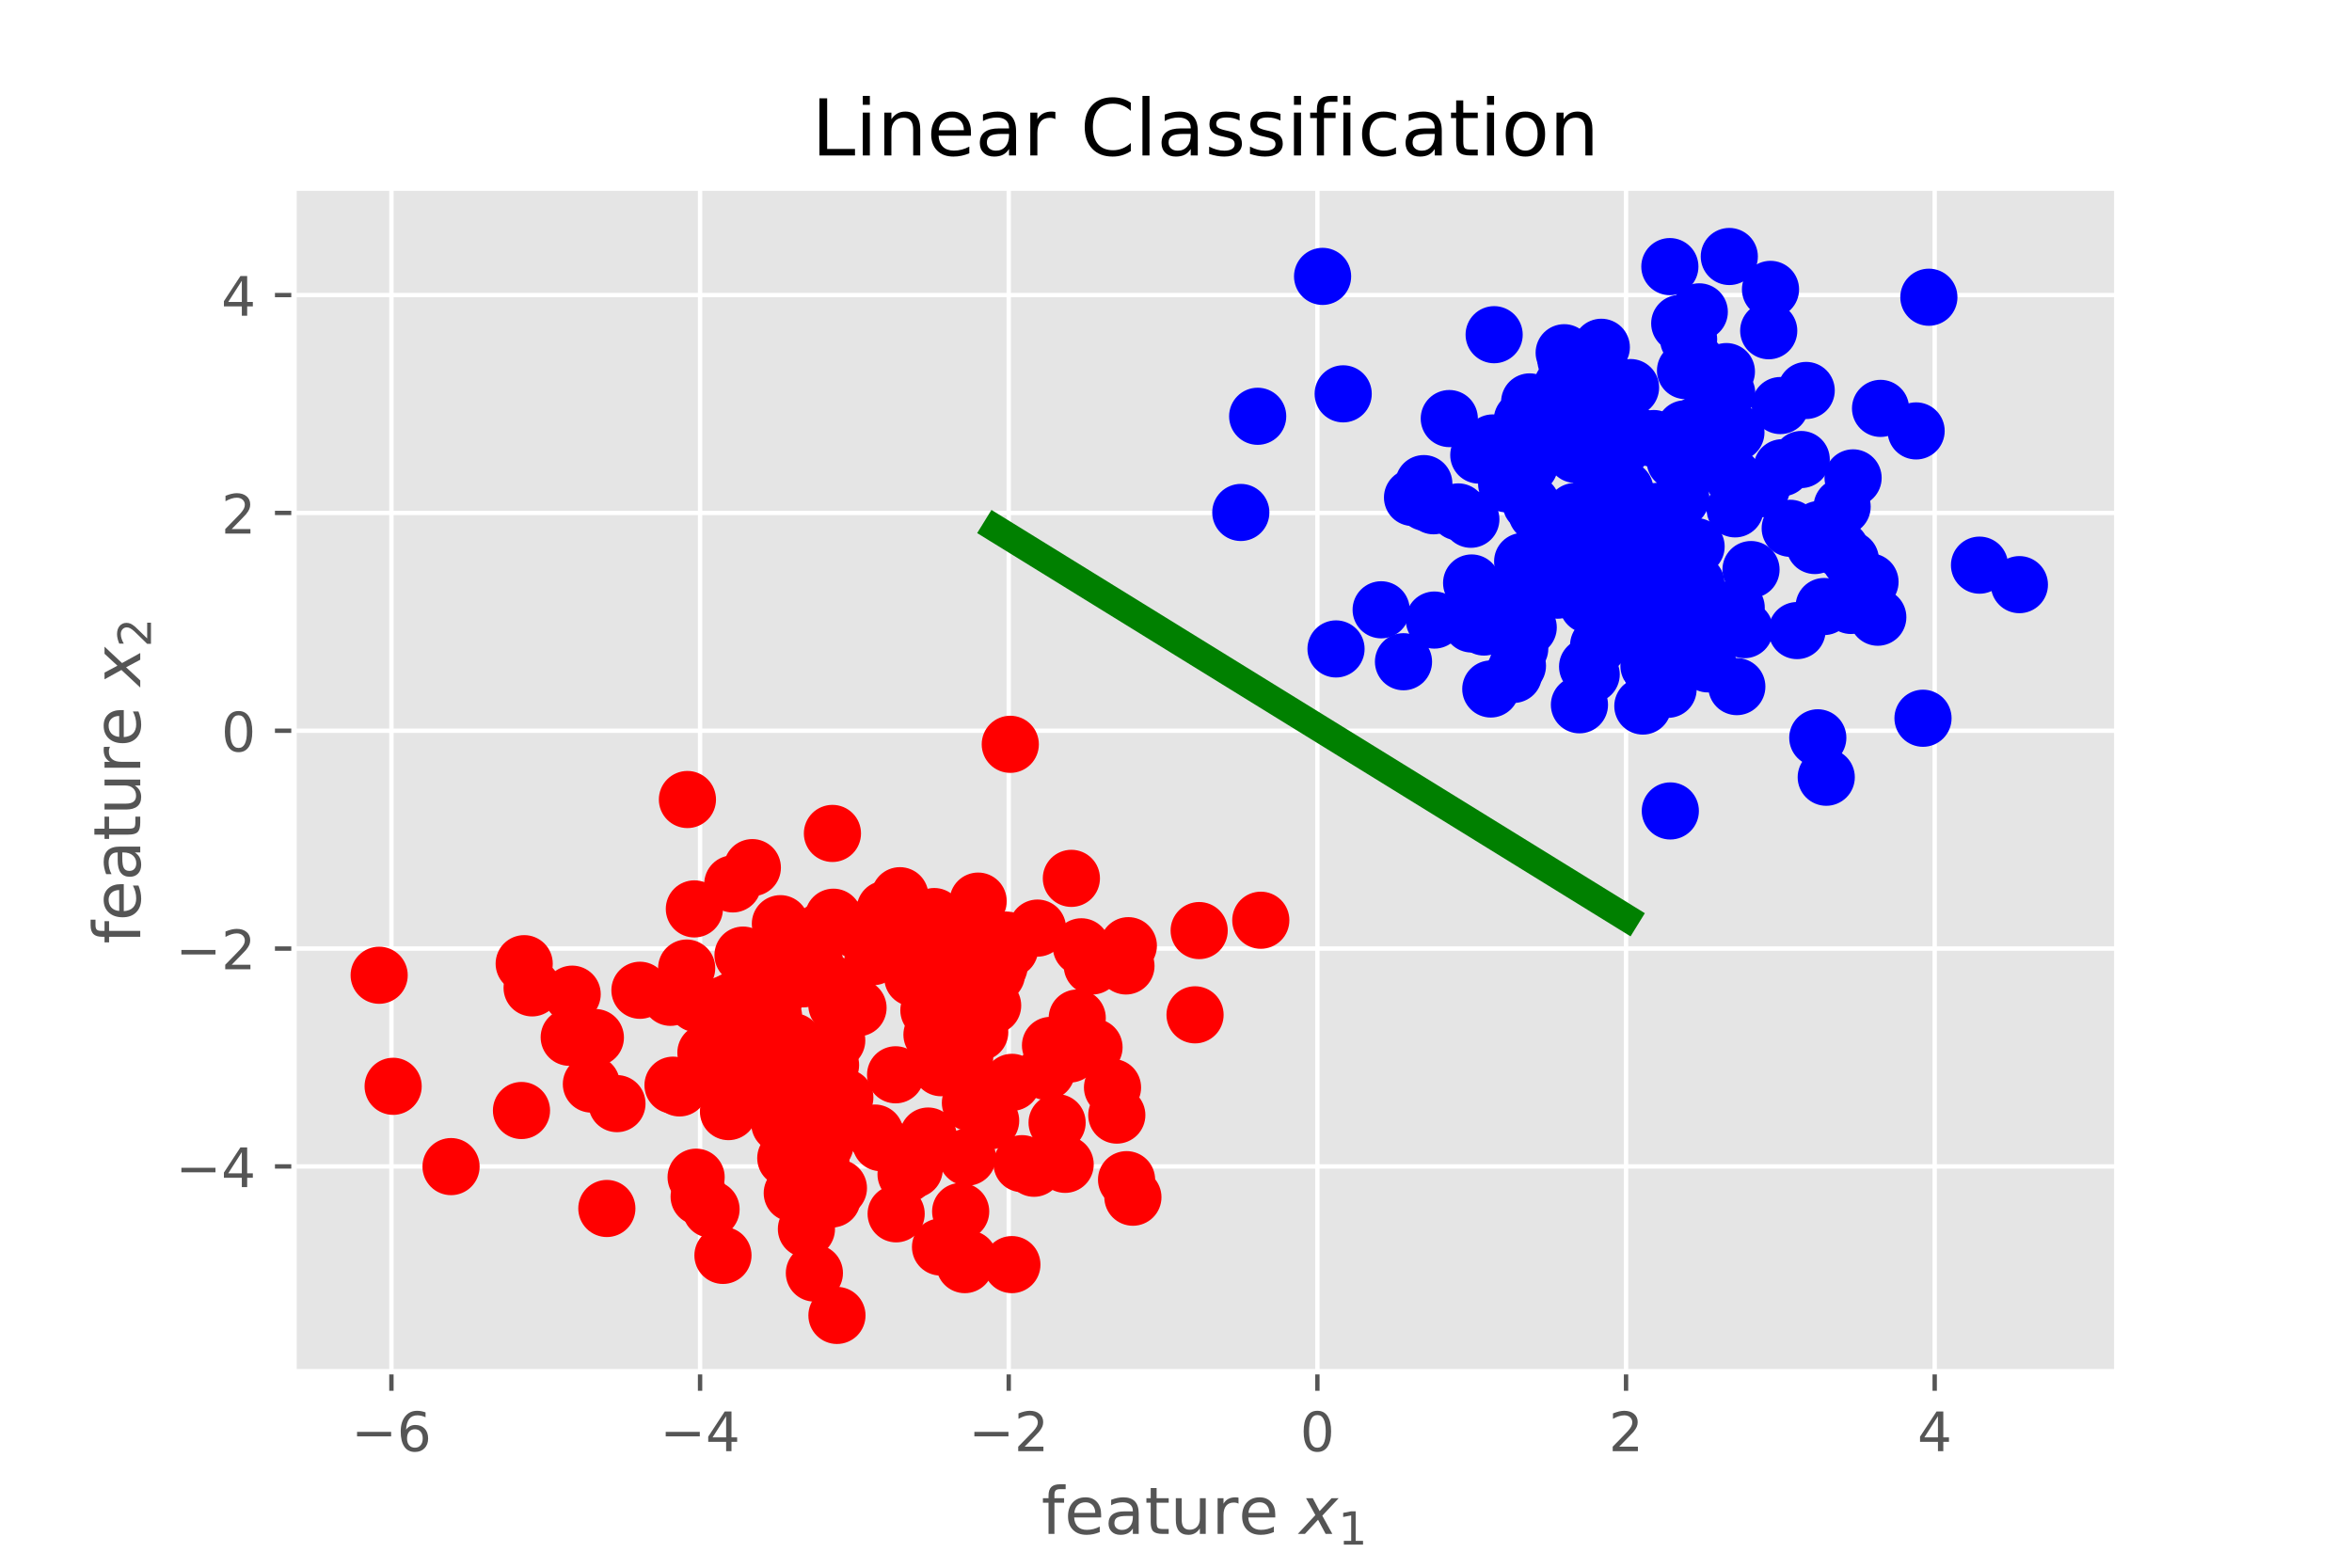 <?xml version="1.0" encoding="utf-8" standalone="no"?>
<!DOCTYPE svg PUBLIC "-//W3C//DTD SVG 1.1//EN"
  "http://www.w3.org/Graphics/SVG/1.1/DTD/svg11.dtd">
<!-- Created with matplotlib (https://matplotlib.org/) -->
<svg height="288pt" version="1.1" viewBox="0 0 432 288" width="432pt" xmlns="http://www.w3.org/2000/svg" xmlns:xlink="http://www.w3.org/1999/xlink">
 <defs>
  <style type="text/css">
*{stroke-linecap:butt;stroke-linejoin:round;}
  </style>
 </defs>
 <g id="figure_1">
  <g id="patch_1">
   <path d="M 0 288 
L 432 288 
L 432 0 
L 0 0 
z
" style="fill:#ffffff;"/>
  </g>
  <g id="axes_1">
   <g id="patch_2">
    <path d="M 54 252 
L 388.8 252 
L 388.8 34.56 
L 54 34.56 
z
" style="fill:#e5e5e5;"/>
   </g>
   <g id="matplotlib.axis_1">
    <g id="xtick_1">
     <g id="line2d_1">
      <path clip-path="url(#p3f597333ef)" d="M 71.894 252 
L 71.894 34.56 
" style="fill:none;stroke:#ffffff;stroke-linecap:square;stroke-width:0.8;"/>
     </g>
     <g id="line2d_2">
      <defs>
       <path d="M 0 0 
L 0 3.5 
" id="mb0def02555" style="stroke:#555555;stroke-width:0.8;"/>
      </defs>
      <g>
       <use style="fill:#555555;stroke:#555555;stroke-width:0.8;" x="71.894" xlink:href="#mb0def02555" y="252"/>
      </g>
     </g>
     <g id="text_1">
      <!-- −6 -->
      <defs>
       <path d="M 10.594 35.5 
L 73.188 35.5 
L 73.188 27.203 
L 10.594 27.203 
z
" id="DejaVuSans-8722"/>
       <path d="M 33.016 40.375 
Q 26.375 40.375 22.484 35.828 
Q 18.609 31.297 18.609 23.391 
Q 18.609 15.531 22.484 10.953 
Q 26.375 6.391 33.016 6.391 
Q 39.656 6.391 43.531 10.953 
Q 47.406 15.531 47.406 23.391 
Q 47.406 31.297 43.531 35.828 
Q 39.656 40.375 33.016 40.375 
z
M 52.594 71.297 
L 52.594 62.312 
Q 48.875 64.062 45.094 64.984 
Q 41.312 65.922 37.594 65.922 
Q 27.828 65.922 22.672 59.328 
Q 17.531 52.734 16.797 39.406 
Q 19.672 43.656 24.016 45.922 
Q 28.375 48.188 33.594 48.188 
Q 44.578 48.188 50.953 41.516 
Q 57.328 34.859 57.328 23.391 
Q 57.328 12.156 50.688 5.359 
Q 44.047 -1.422 33.016 -1.422 
Q 20.359 -1.422 13.672 8.266 
Q 6.984 17.969 6.984 36.375 
Q 6.984 53.656 15.188 63.938 
Q 23.391 74.219 37.203 74.219 
Q 40.922 74.219 44.703 73.484 
Q 48.484 72.75 52.594 71.297 
z
" id="DejaVuSans-54"/>
      </defs>
      <g style="fill:#555555;" transform="translate(64.523 266.598)scale(0.1 -0.1)">
       <use xlink:href="#DejaVuSans-8722"/>
       <use x="83.789" xlink:href="#DejaVuSans-54"/>
      </g>
     </g>
    </g>
    <g id="xtick_2">
     <g id="line2d_3">
      <path clip-path="url(#p3f597333ef)" d="M 128.585 252 
L 128.585 34.56 
" style="fill:none;stroke:#ffffff;stroke-linecap:square;stroke-width:0.8;"/>
     </g>
     <g id="line2d_4">
      <g>
       <use style="fill:#555555;stroke:#555555;stroke-width:0.8;" x="128.585" xlink:href="#mb0def02555" y="252"/>
      </g>
     </g>
     <g id="text_2">
      <!-- −4 -->
      <defs>
       <path d="M 37.797 64.312 
L 12.891 25.391 
L 37.797 25.391 
z
M 35.203 72.906 
L 47.609 72.906 
L 47.609 25.391 
L 58.016 25.391 
L 58.016 17.188 
L 47.609 17.188 
L 47.609 0 
L 37.797 0 
L 37.797 17.188 
L 4.891 17.188 
L 4.891 26.703 
z
" id="DejaVuSans-52"/>
      </defs>
      <g style="fill:#555555;" transform="translate(121.214 266.598)scale(0.1 -0.1)">
       <use xlink:href="#DejaVuSans-8722"/>
       <use x="83.789" xlink:href="#DejaVuSans-52"/>
      </g>
     </g>
    </g>
    <g id="xtick_3">
     <g id="line2d_5">
      <path clip-path="url(#p3f597333ef)" d="M 185.277 252 
L 185.277 34.56 
" style="fill:none;stroke:#ffffff;stroke-linecap:square;stroke-width:0.8;"/>
     </g>
     <g id="line2d_6">
      <g>
       <use style="fill:#555555;stroke:#555555;stroke-width:0.8;" x="185.277" xlink:href="#mb0def02555" y="252"/>
      </g>
     </g>
     <g id="text_3">
      <!-- −2 -->
      <defs>
       <path d="M 19.188 8.297 
L 53.609 8.297 
L 53.609 0 
L 7.328 0 
L 7.328 8.297 
Q 12.938 14.109 22.625 23.891 
Q 32.328 33.688 34.812 36.531 
Q 39.547 41.844 41.422 45.531 
Q 43.312 49.219 43.312 52.781 
Q 43.312 58.594 39.234 62.25 
Q 35.156 65.922 28.609 65.922 
Q 23.969 65.922 18.812 64.312 
Q 13.672 62.703 7.812 59.422 
L 7.812 69.391 
Q 13.766 71.781 18.938 73 
Q 24.125 74.219 28.422 74.219 
Q 39.75 74.219 46.484 68.547 
Q 53.219 62.891 53.219 53.422 
Q 53.219 48.922 51.531 44.891 
Q 49.859 40.875 45.406 35.406 
Q 44.188 33.984 37.641 27.219 
Q 31.109 20.453 19.188 8.297 
z
" id="DejaVuSans-50"/>
      </defs>
      <g style="fill:#555555;" transform="translate(177.906 266.598)scale(0.1 -0.1)">
       <use xlink:href="#DejaVuSans-8722"/>
       <use x="83.789" xlink:href="#DejaVuSans-50"/>
      </g>
     </g>
    </g>
    <g id="xtick_4">
     <g id="line2d_7">
      <path clip-path="url(#p3f597333ef)" d="M 241.969 252 
L 241.969 34.56 
" style="fill:none;stroke:#ffffff;stroke-linecap:square;stroke-width:0.8;"/>
     </g>
     <g id="line2d_8">
      <g>
       <use style="fill:#555555;stroke:#555555;stroke-width:0.8;" x="241.969" xlink:href="#mb0def02555" y="252"/>
      </g>
     </g>
     <g id="text_4">
      <!-- 0 -->
      <defs>
       <path d="M 31.781 66.406 
Q 24.172 66.406 20.328 58.906 
Q 16.5 51.422 16.5 36.375 
Q 16.5 21.391 20.328 13.891 
Q 24.172 6.391 31.781 6.391 
Q 39.453 6.391 43.281 13.891 
Q 47.125 21.391 47.125 36.375 
Q 47.125 51.422 43.281 58.906 
Q 39.453 66.406 31.781 66.406 
z
M 31.781 74.219 
Q 44.047 74.219 50.516 64.516 
Q 56.984 54.828 56.984 36.375 
Q 56.984 17.969 50.516 8.266 
Q 44.047 -1.422 31.781 -1.422 
Q 19.531 -1.422 13.062 8.266 
Q 6.594 17.969 6.594 36.375 
Q 6.594 54.828 13.062 64.516 
Q 19.531 74.219 31.781 74.219 
z
" id="DejaVuSans-48"/>
      </defs>
      <g style="fill:#555555;" transform="translate(238.788 266.598)scale(0.1 -0.1)">
       <use xlink:href="#DejaVuSans-48"/>
      </g>
     </g>
    </g>
    <g id="xtick_5">
     <g id="line2d_9">
      <path clip-path="url(#p3f597333ef)" d="M 298.661 252 
L 298.661 34.56 
" style="fill:none;stroke:#ffffff;stroke-linecap:square;stroke-width:0.8;"/>
     </g>
     <g id="line2d_10">
      <g>
       <use style="fill:#555555;stroke:#555555;stroke-width:0.8;" x="298.661" xlink:href="#mb0def02555" y="252"/>
      </g>
     </g>
     <g id="text_5">
      <!-- 2 -->
      <g style="fill:#555555;" transform="translate(295.479 266.598)scale(0.1 -0.1)">
       <use xlink:href="#DejaVuSans-50"/>
      </g>
     </g>
    </g>
    <g id="xtick_6">
     <g id="line2d_11">
      <path clip-path="url(#p3f597333ef)" d="M 355.352 252 
L 355.352 34.56 
" style="fill:none;stroke:#ffffff;stroke-linecap:square;stroke-width:0.8;"/>
     </g>
     <g id="line2d_12">
      <g>
       <use style="fill:#555555;stroke:#555555;stroke-width:0.8;" x="355.352" xlink:href="#mb0def02555" y="252"/>
      </g>
     </g>
     <g id="text_6">
      <!-- 4 -->
      <g style="fill:#555555;" transform="translate(352.171 266.598)scale(0.1 -0.1)">
       <use xlink:href="#DejaVuSans-52"/>
      </g>
     </g>
    </g>
    <g id="text_7">
     <!-- feature $x_1$ -->
     <defs>
      <path d="M 37.109 75.984 
L 37.109 68.5 
L 28.516 68.5 
Q 23.688 68.5 21.797 66.547 
Q 19.922 64.594 19.922 59.516 
L 19.922 54.688 
L 34.719 54.688 
L 34.719 47.703 
L 19.922 47.703 
L 19.922 0 
L 10.891 0 
L 10.891 47.703 
L 2.297 47.703 
L 2.297 54.688 
L 10.891 54.688 
L 10.891 58.5 
Q 10.891 67.625 15.141 71.797 
Q 19.391 75.984 28.609 75.984 
z
" id="DejaVuSans-102"/>
      <path d="M 56.203 29.594 
L 56.203 25.203 
L 14.891 25.203 
Q 15.484 15.922 20.484 11.062 
Q 25.484 6.203 34.422 6.203 
Q 39.594 6.203 44.453 7.469 
Q 49.312 8.734 54.109 11.281 
L 54.109 2.781 
Q 49.266 0.734 44.188 -0.344 
Q 39.109 -1.422 33.891 -1.422 
Q 20.797 -1.422 13.156 6.188 
Q 5.516 13.812 5.516 26.812 
Q 5.516 40.234 12.766 48.109 
Q 20.016 56 32.328 56 
Q 43.359 56 49.781 48.891 
Q 56.203 41.797 56.203 29.594 
z
M 47.219 32.234 
Q 47.125 39.594 43.094 43.984 
Q 39.062 48.391 32.422 48.391 
Q 24.906 48.391 20.391 44.141 
Q 15.875 39.891 15.188 32.172 
z
" id="DejaVuSans-101"/>
      <path d="M 34.281 27.484 
Q 23.391 27.484 19.188 25 
Q 14.984 22.516 14.984 16.5 
Q 14.984 11.719 18.141 8.906 
Q 21.297 6.109 26.703 6.109 
Q 34.188 6.109 38.703 11.406 
Q 43.219 16.703 43.219 25.484 
L 43.219 27.484 
z
M 52.203 31.203 
L 52.203 0 
L 43.219 0 
L 43.219 8.297 
Q 40.141 3.328 35.547 0.953 
Q 30.953 -1.422 24.312 -1.422 
Q 15.922 -1.422 10.953 3.297 
Q 6 8.016 6 15.922 
Q 6 25.141 12.172 29.828 
Q 18.359 34.516 30.609 34.516 
L 43.219 34.516 
L 43.219 35.406 
Q 43.219 41.609 39.141 45 
Q 35.062 48.391 27.688 48.391 
Q 23 48.391 18.547 47.266 
Q 14.109 46.141 10.016 43.891 
L 10.016 52.203 
Q 14.938 54.109 19.578 55.047 
Q 24.219 56 28.609 56 
Q 40.484 56 46.344 49.844 
Q 52.203 43.703 52.203 31.203 
z
" id="DejaVuSans-97"/>
      <path d="M 18.312 70.219 
L 18.312 54.688 
L 36.812 54.688 
L 36.812 47.703 
L 18.312 47.703 
L 18.312 18.016 
Q 18.312 11.328 20.141 9.422 
Q 21.969 7.516 27.594 7.516 
L 36.812 7.516 
L 36.812 0 
L 27.594 0 
Q 17.188 0 13.234 3.875 
Q 9.281 7.766 9.281 18.016 
L 9.281 47.703 
L 2.688 47.703 
L 2.688 54.688 
L 9.281 54.688 
L 9.281 70.219 
z
" id="DejaVuSans-116"/>
      <path d="M 8.5 21.578 
L 8.5 54.688 
L 17.484 54.688 
L 17.484 21.922 
Q 17.484 14.156 20.5 10.266 
Q 23.531 6.391 29.594 6.391 
Q 36.859 6.391 41.078 11.031 
Q 45.312 15.672 45.312 23.688 
L 45.312 54.688 
L 54.297 54.688 
L 54.297 0 
L 45.312 0 
L 45.312 8.406 
Q 42.047 3.422 37.719 1 
Q 33.406 -1.422 27.688 -1.422 
Q 18.266 -1.422 13.375 4.438 
Q 8.5 10.297 8.5 21.578 
z
M 31.109 56 
z
" id="DejaVuSans-117"/>
      <path d="M 41.109 46.297 
Q 39.594 47.172 37.812 47.578 
Q 36.031 48 33.891 48 
Q 26.266 48 22.188 43.047 
Q 18.109 38.094 18.109 28.812 
L 18.109 0 
L 9.078 0 
L 9.078 54.688 
L 18.109 54.688 
L 18.109 46.188 
Q 20.953 51.172 25.484 53.578 
Q 30.031 56 36.531 56 
Q 37.453 56 38.578 55.875 
Q 39.703 55.766 41.062 55.516 
z
" id="DejaVuSans-114"/>
      <path id="DejaVuSans-32"/>
      <path d="M 60.016 54.688 
L 34.906 27.875 
L 50.297 0 
L 39.984 0 
L 28.422 21.688 
L 8.297 0 
L -2.594 0 
L 24.312 28.812 
L 10.016 54.688 
L 20.312 54.688 
L 30.812 34.906 
L 49.125 54.688 
z
" id="DejaVuSans-Oblique-120"/>
      <path d="M 12.406 8.297 
L 28.516 8.297 
L 28.516 63.922 
L 10.984 60.406 
L 10.984 69.391 
L 28.422 72.906 
L 38.281 72.906 
L 38.281 8.297 
L 54.391 8.297 
L 54.391 0 
L 12.406 0 
z
" id="DejaVuSans-49"/>
     </defs>
     <g style="fill:#555555;" transform="translate(191.28 281.796)scale(0.12 -0.12)">
      <use transform="translate(0 0.016)" xlink:href="#DejaVuSans-102"/>
      <use transform="translate(35.205 0.016)" xlink:href="#DejaVuSans-101"/>
      <use transform="translate(96.729 0.016)" xlink:href="#DejaVuSans-97"/>
      <use transform="translate(158.008 0.016)" xlink:href="#DejaVuSans-116"/>
      <use transform="translate(197.217 0.016)" xlink:href="#DejaVuSans-117"/>
      <use transform="translate(260.596 0.016)" xlink:href="#DejaVuSans-114"/>
      <use transform="translate(301.709 0.016)" xlink:href="#DejaVuSans-101"/>
      <use transform="translate(363.232 0.016)" xlink:href="#DejaVuSans-32"/>
      <use transform="translate(395.02 0.016)" xlink:href="#DejaVuSans-Oblique-120"/>
      <use transform="translate(454.199 -16.391)scale(0.7)" xlink:href="#DejaVuSans-49"/>
     </g>
    </g>
   </g>
   <g id="matplotlib.axis_2">
    <g id="ytick_1">
     <g id="line2d_13">
      <path clip-path="url(#p3f597333ef)" d="M 54 214.286 
L 388.8 214.286 
" style="fill:none;stroke:#ffffff;stroke-linecap:square;stroke-width:0.8;"/>
     </g>
     <g id="line2d_14">
      <defs>
       <path d="M 0 0 
L -3.5 0 
" id="mf7c0b250f9" style="stroke:#555555;stroke-width:0.8;"/>
      </defs>
      <g>
       <use style="fill:#555555;stroke:#555555;stroke-width:0.8;" x="54" xlink:href="#mf7c0b250f9" y="214.286"/>
      </g>
     </g>
     <g id="text_8">
      <!-- −4 -->
      <g style="fill:#555555;" transform="translate(32.258 218.085)scale(0.1 -0.1)">
       <use xlink:href="#DejaVuSans-8722"/>
       <use x="83.789" xlink:href="#DejaVuSans-52"/>
      </g>
     </g>
    </g>
    <g id="ytick_2">
     <g id="line2d_15">
      <path clip-path="url(#p3f597333ef)" d="M 54 174.265 
L 388.8 174.265 
" style="fill:none;stroke:#ffffff;stroke-linecap:square;stroke-width:0.8;"/>
     </g>
     <g id="line2d_16">
      <g>
       <use style="fill:#555555;stroke:#555555;stroke-width:0.8;" x="54" xlink:href="#mf7c0b250f9" y="174.265"/>
      </g>
     </g>
     <g id="text_9">
      <!-- −2 -->
      <g style="fill:#555555;" transform="translate(32.258 178.065)scale(0.1 -0.1)">
       <use xlink:href="#DejaVuSans-8722"/>
       <use x="83.789" xlink:href="#DejaVuSans-50"/>
      </g>
     </g>
    </g>
    <g id="ytick_3">
     <g id="line2d_17">
      <path clip-path="url(#p3f597333ef)" d="M 54 134.245 
L 388.8 134.245 
" style="fill:none;stroke:#ffffff;stroke-linecap:square;stroke-width:0.8;"/>
     </g>
     <g id="line2d_18">
      <g>
       <use style="fill:#555555;stroke:#555555;stroke-width:0.8;" x="54" xlink:href="#mf7c0b250f9" y="134.245"/>
      </g>
     </g>
     <g id="text_10">
      <!-- 0 -->
      <g style="fill:#555555;" transform="translate(40.638 138.044)scale(0.1 -0.1)">
       <use xlink:href="#DejaVuSans-48"/>
      </g>
     </g>
    </g>
    <g id="ytick_4">
     <g id="line2d_19">
      <path clip-path="url(#p3f597333ef)" d="M 54 94.225 
L 388.8 94.225 
" style="fill:none;stroke:#ffffff;stroke-linecap:square;stroke-width:0.8;"/>
     </g>
     <g id="line2d_20">
      <g>
       <use style="fill:#555555;stroke:#555555;stroke-width:0.8;" x="54" xlink:href="#mf7c0b250f9" y="94.225"/>
      </g>
     </g>
     <g id="text_11">
      <!-- 2 -->
      <g style="fill:#555555;" transform="translate(40.638 98.024)scale(0.1 -0.1)">
       <use xlink:href="#DejaVuSans-50"/>
      </g>
     </g>
    </g>
    <g id="ytick_5">
     <g id="line2d_21">
      <path clip-path="url(#p3f597333ef)" d="M 54 54.205 
L 388.8 54.205 
" style="fill:none;stroke:#ffffff;stroke-linecap:square;stroke-width:0.8;"/>
     </g>
     <g id="line2d_22">
      <g>
       <use style="fill:#555555;stroke:#555555;stroke-width:0.8;" x="54" xlink:href="#mf7c0b250f9" y="54.205"/>
      </g>
     </g>
     <g id="text_12">
      <!-- 4 -->
      <g style="fill:#555555;" transform="translate(40.638 58.004)scale(0.1 -0.1)">
       <use xlink:href="#DejaVuSans-52"/>
      </g>
     </g>
    </g>
    <g id="text_13">
     <!-- feature $x_2$ -->
     <g style="fill:#555555;" transform="translate(25.762 173.4)rotate(-90)scale(0.12 -0.12)">
      <use transform="translate(0 0.016)" xlink:href="#DejaVuSans-102"/>
      <use transform="translate(35.205 0.016)" xlink:href="#DejaVuSans-101"/>
      <use transform="translate(96.729 0.016)" xlink:href="#DejaVuSans-97"/>
      <use transform="translate(158.008 0.016)" xlink:href="#DejaVuSans-116"/>
      <use transform="translate(197.217 0.016)" xlink:href="#DejaVuSans-117"/>
      <use transform="translate(260.596 0.016)" xlink:href="#DejaVuSans-114"/>
      <use transform="translate(301.709 0.016)" xlink:href="#DejaVuSans-101"/>
      <use transform="translate(363.232 0.016)" xlink:href="#DejaVuSans-32"/>
      <use transform="translate(395.02 0.016)" xlink:href="#DejaVuSans-Oblique-120"/>
      <use transform="translate(454.199 -16.391)scale(0.7)" xlink:href="#DejaVuSans-50"/>
     </g>
    </g>
   </g>
   <g id="PathCollection_1">
    <defs>
     <path d="M 0 5 
C 1.326 5 2.598 4.473 3.536 3.536 
C 4.473 2.598 5 1.326 5 0 
C 5 -1.326 4.473 -2.598 3.536 -3.536 
C 2.598 -4.473 1.326 -5 0 -5 
C -1.326 -5 -2.598 -4.473 -3.536 -3.536 
C -4.473 -2.598 -5 -1.326 -5 0 
C -5 1.326 -4.473 2.598 -3.536 3.536 
C -2.598 4.473 -1.326 5 0 5 
z
" id="m276828a734" style="stroke:#ff0000;stroke-width:0.5;"/>
    </defs>
    <g clip-path="url(#p3f597333ef)">
     <use style="fill:#ff0000;stroke:#ff0000;stroke-width:0.5;" x="152.896" xlink:href="#m276828a734" y="153.11"/>
     <use style="fill:#ff0000;stroke:#ff0000;stroke-width:0.5;" x="164.961" xlink:href="#m276828a734" y="167.666"/>
     <use style="fill:#ff0000;stroke:#ff0000;stroke-width:0.5;" x="152.548" xlink:href="#m276828a734" y="195.657"/>
     <use style="fill:#ff0000;stroke:#ff0000;stroke-width:0.5;" x="178.338" xlink:href="#m276828a734" y="177.754"/>
     <use style="fill:#ff0000;stroke:#ff0000;stroke-width:0.5;" x="153.726" xlink:href="#m276828a734" y="241.656"/>
     <use style="fill:#ff0000;stroke:#ff0000;stroke-width:0.5;" x="152.196" xlink:href="#m276828a734" y="180.561"/>
     <use style="fill:#ff0000;stroke:#ff0000;stroke-width:0.5;" x="157.597" xlink:href="#m276828a734" y="185.147"/>
     <use style="fill:#ff0000;stroke:#ff0000;stroke-width:0.5;" x="164.599" xlink:href="#m276828a734" y="222.99"/>
     <use style="fill:#ff0000;stroke:#ff0000;stroke-width:0.5;" x="181.955" xlink:href="#m276828a734" y="205.883"/>
     <use style="fill:#ff0000;stroke:#ff0000;stroke-width:0.5;" x="142.714" xlink:href="#m276828a734" y="182.45"/>
     <use style="fill:#ff0000;stroke:#ff0000;stroke-width:0.5;" x="136.193" xlink:href="#m276828a734" y="189.038"/>
     <use style="fill:#ff0000;stroke:#ff0000;stroke-width:0.5;" x="132.673" xlink:href="#m276828a734" y="198.028"/>
     <use style="fill:#ff0000;stroke:#ff0000;stroke-width:0.5;" x="146.344" xlink:href="#m276828a734" y="203.52"/>
     <use style="fill:#ff0000;stroke:#ff0000;stroke-width:0.5;" x="133.788" xlink:href="#m276828a734" y="195.178"/>
     <use style="fill:#ff0000;stroke:#ff0000;stroke-width:0.5;" x="160.37" xlink:href="#m276828a734" y="175.747"/>
     <use style="fill:#ff0000;stroke:#ff0000;stroke-width:0.5;" x="140.666" xlink:href="#m276828a734" y="193.221"/>
     <use style="fill:#ff0000;stroke:#ff0000;stroke-width:0.5;" x="219.499" xlink:href="#m276828a734" y="186.435"/>
     <use style="fill:#ff0000;stroke:#ff0000;stroke-width:0.5;" x="170.614" xlink:href="#m276828a734" y="185.604"/>
     <use style="fill:#ff0000;stroke:#ff0000;stroke-width:0.5;" x="108.622" xlink:href="#m276828a734" y="199.156"/>
     <use style="fill:#ff0000;stroke:#ff0000;stroke-width:0.5;" x="96.28" xlink:href="#m276828a734" y="177.04"/>
     <use style="fill:#ff0000;stroke:#ff0000;stroke-width:0.5;" x="205.127" xlink:href="#m276828a734" y="204.857"/>
     <use style="fill:#ff0000;stroke:#ff0000;stroke-width:0.5;" x="206.919" xlink:href="#m276828a734" y="216.719"/>
     <use style="fill:#ff0000;stroke:#ff0000;stroke-width:0.5;" x="123.145" xlink:href="#m276828a734" y="183.215"/>
     <use style="fill:#ff0000;stroke:#ff0000;stroke-width:0.5;" x="133.802" xlink:href="#m276828a734" y="204.213"/>
     <use style="fill:#ff0000;stroke:#ff0000;stroke-width:0.5;" x="187.721" xlink:href="#m276828a734" y="213.779"/>
     <use style="fill:#ff0000;stroke:#ff0000;stroke-width:0.5;" x="148.934" xlink:href="#m276828a734" y="196.621"/>
     <use style="fill:#ff0000;stroke:#ff0000;stroke-width:0.5;" x="167.662" xlink:href="#m276828a734" y="179.624"/>
     <use style="fill:#ff0000;stroke:#ff0000;stroke-width:0.5;" x="153.995" xlink:href="#m276828a734" y="218.262"/>
     <use style="fill:#ff0000;stroke:#ff0000;stroke-width:0.5;" x="185.562" xlink:href="#m276828a734" y="136.739"/>
     <use style="fill:#ff0000;stroke:#ff0000;stroke-width:0.5;" x="180.184" xlink:href="#m276828a734" y="183.058"/>
     <use style="fill:#ff0000;stroke:#ff0000;stroke-width:0.5;" x="146.283" xlink:href="#m276828a734" y="199.32"/>
     <use style="fill:#ff0000;stroke:#ff0000;stroke-width:0.5;" x="117.541" xlink:href="#m276828a734" y="181.923"/>
     <use style="fill:#ff0000;stroke:#ff0000;stroke-width:0.5;" x="153.082" xlink:href="#m276828a734" y="168.504"/>
     <use style="fill:#ff0000;stroke:#ff0000;stroke-width:0.5;" x="127.537" xlink:href="#m276828a734" y="166.975"/>
     <use style="fill:#ff0000;stroke:#ff0000;stroke-width:0.5;" x="148.145" xlink:href="#m276828a734" y="206.504"/>
     <use style="fill:#ff0000;stroke:#ff0000;stroke-width:0.5;" x="143.237" xlink:href="#m276828a734" y="206.461"/>
     <use style="fill:#ff0000;stroke:#ff0000;stroke-width:0.5;" x="97.736" xlink:href="#m276828a734" y="181.483"/>
     <use style="fill:#ff0000;stroke:#ff0000;stroke-width:0.5;" x="178.88" xlink:href="#m276828a734" y="168.691"/>
     <use style="fill:#ff0000;stroke:#ff0000;stroke-width:0.5;" x="176.923" xlink:href="#m276828a734" y="181.149"/>
     <use style="fill:#ff0000;stroke:#ff0000;stroke-width:0.5;" x="109.353" xlink:href="#m276828a734" y="190.611"/>
     <use style="fill:#ff0000;stroke:#ff0000;stroke-width:0.5;" x="124.809" xlink:href="#m276828a734" y="199.86"/>
     <use style="fill:#ff0000;stroke:#ff0000;stroke-width:0.5;" x="196.52" xlink:href="#m276828a734" y="193.631"/>
     <use style="fill:#ff0000;stroke:#ff0000;stroke-width:0.5;" x="82.845" xlink:href="#m276828a734" y="214.317"/>
     <use style="fill:#ff0000;stroke:#ff0000;stroke-width:0.5;" x="140.845" xlink:href="#m276828a734" y="198.791"/>
     <use style="fill:#ff0000;stroke:#ff0000;stroke-width:0.5;" x="183.52" xlink:href="#m276828a734" y="177.531"/>
     <use style="fill:#ff0000;stroke:#ff0000;stroke-width:0.5;" x="179.952" xlink:href="#m276828a734" y="189.627"/>
     <use style="fill:#ff0000;stroke:#ff0000;stroke-width:0.5;" x="148.566" xlink:href="#m276828a734" y="201.513"/>
     <use style="fill:#ff0000;stroke:#ff0000;stroke-width:0.5;" x="169.18" xlink:href="#m276828a734" y="175.587"/>
     <use style="fill:#ff0000;stroke:#ff0000;stroke-width:0.5;" x="200.942" xlink:href="#m276828a734" y="192.402"/>
     <use style="fill:#ff0000;stroke:#ff0000;stroke-width:0.5;" x="165.288" xlink:href="#m276828a734" y="164.552"/>
     <use style="fill:#ff0000;stroke:#ff0000;stroke-width:0.5;" x="126.123" xlink:href="#m276828a734" y="177.844"/>
     <use style="fill:#ff0000;stroke:#ff0000;stroke-width:0.5;" x="134.596" xlink:href="#m276828a734" y="162.383"/>
     <use style="fill:#ff0000;stroke:#ff0000;stroke-width:0.5;" x="196.783" xlink:href="#m276828a734" y="161.364"/>
     <use style="fill:#ff0000;stroke:#ff0000;stroke-width:0.5;" x="200.629" xlink:href="#m276828a734" y="177.455"/>
     <use style="fill:#ff0000;stroke:#ff0000;stroke-width:0.5;" x="127.931" xlink:href="#m276828a734" y="184.375"/>
     <use style="fill:#ff0000;stroke:#ff0000;stroke-width:0.5;" x="182.322" xlink:href="#m276828a734" y="184.724"/>
     <use style="fill:#ff0000;stroke:#ff0000;stroke-width:0.5;" x="153.685" xlink:href="#m276828a734" y="191.136"/>
     <use style="fill:#ff0000;stroke:#ff0000;stroke-width:0.5;" x="167.918" xlink:href="#m276828a734" y="214.81"/>
     <use style="fill:#ff0000;stroke:#ff0000;stroke-width:0.5;" x="176.182" xlink:href="#m276828a734" y="183.172"/>
     <use style="fill:#ff0000;stroke:#ff0000;stroke-width:0.5;" x="153.198" xlink:href="#m276828a734" y="180.911"/>
     <use style="fill:#ff0000;stroke:#ff0000;stroke-width:0.5;" x="189.916" xlink:href="#m276828a734" y="214.619"/>
     <use style="fill:#ff0000;stroke:#ff0000;stroke-width:0.5;" x="198.619" xlink:href="#m276828a734" y="173.939"/>
     <use style="fill:#ff0000;stroke:#ff0000;stroke-width:0.5;" x="185.45" xlink:href="#m276828a734" y="174.319"/>
     <use style="fill:#ff0000;stroke:#ff0000;stroke-width:0.5;" x="177.182" xlink:href="#m276828a734" y="194.262"/>
     <use style="fill:#ff0000;stroke:#ff0000;stroke-width:0.5;" x="136.145" xlink:href="#m276828a734" y="184.022"/>
     <use style="fill:#ff0000;stroke:#ff0000;stroke-width:0.5;" x="160.699" xlink:href="#m276828a734" y="208.156"/>
     <use style="fill:#ff0000;stroke:#ff0000;stroke-width:0.5;" x="206.809" xlink:href="#m276828a734" y="177.456"/>
     <use style="fill:#ff0000;stroke:#ff0000;stroke-width:0.5;" x="148.119" xlink:href="#m276828a734" y="225.78"/>
     <use style="fill:#ff0000;stroke:#ff0000;stroke-width:0.5;" x="133.175" xlink:href="#m276828a734" y="184.499"/>
     <use style="fill:#ff0000;stroke:#ff0000;stroke-width:0.5;" x="149.626" xlink:href="#m276828a734" y="220.638"/>
     <use style="fill:#ff0000;stroke:#ff0000;stroke-width:0.5;" x="164.497" xlink:href="#m276828a734" y="197.452"/>
     <use style="fill:#ff0000;stroke:#ff0000;stroke-width:0.5;" x="145.519" xlink:href="#m276828a734" y="219.186"/>
     <use style="fill:#ff0000;stroke:#ff0000;stroke-width:0.5;" x="166.418" xlink:href="#m276828a734" y="215.737"/>
     <use style="fill:#ff0000;stroke:#ff0000;stroke-width:0.5;" x="150.904" xlink:href="#m276828a734" y="171.052"/>
     <use style="fill:#ff0000;stroke:#ff0000;stroke-width:0.5;" x="192.207" xlink:href="#m276828a734" y="196.838"/>
     <use style="fill:#ff0000;stroke:#ff0000;stroke-width:0.5;" x="69.642" xlink:href="#m276828a734" y="179.163"/>
     <use style="fill:#ff0000;stroke:#ff0000;stroke-width:0.5;" x="130.6" xlink:href="#m276828a734" y="222.157"/>
     <use style="fill:#ff0000;stroke:#ff0000;stroke-width:0.5;" x="177.905" xlink:href="#m276828a734" y="231.29"/>
     <use style="fill:#ff0000;stroke:#ff0000;stroke-width:0.5;" x="177.127" xlink:href="#m276828a734" y="176.165"/>
     <use style="fill:#ff0000;stroke:#ff0000;stroke-width:0.5;" x="171.179" xlink:href="#m276828a734" y="190.082"/>
     <use style="fill:#ff0000;stroke:#ff0000;stroke-width:0.5;" x="153.752" xlink:href="#m276828a734" y="203.957"/>
     <use style="fill:#ff0000;stroke:#ff0000;stroke-width:0.5;" x="126.262" xlink:href="#m276828a734" y="146.88"/>
     <use style="fill:#ff0000;stroke:#ff0000;stroke-width:0.5;" x="144.328" xlink:href="#m276828a734" y="212.754"/>
     <use style="fill:#ff0000;stroke:#ff0000;stroke-width:0.5;" x="154.288" xlink:href="#m276828a734" y="182.718"/>
     <use style="fill:#ff0000;stroke:#ff0000;stroke-width:0.5;" x="185.866" xlink:href="#m276828a734" y="198.838"/>
     <use style="fill:#ff0000;stroke:#ff0000;stroke-width:0.5;" x="151.537" xlink:href="#m276828a734" y="210.307"/>
     <use style="fill:#ff0000;stroke:#ff0000;stroke-width:0.5;" x="149.672" xlink:href="#m276828a734" y="176.961"/>
     <use style="fill:#ff0000;stroke:#ff0000;stroke-width:0.5;" x="155.17" xlink:href="#m276828a734" y="201.621"/>
     <use style="fill:#ff0000;stroke:#ff0000;stroke-width:0.5;" x="161.778" xlink:href="#m276828a734" y="209.917"/>
     <use style="fill:#ff0000;stroke:#ff0000;stroke-width:0.5;" x="95.783" xlink:href="#m276828a734" y="204.012"/>
     <use style="fill:#ff0000;stroke:#ff0000;stroke-width:0.5;" x="72.21" xlink:href="#m276828a734" y="199.567"/>
     <use style="fill:#ff0000;stroke:#ff0000;stroke-width:0.5;" x="168.597" xlink:href="#m276828a734" y="174.514"/>
     <use style="fill:#ff0000;stroke:#ff0000;stroke-width:0.5;" x="171.951" xlink:href="#m276828a734" y="193.549"/>
     <use style="fill:#ff0000;stroke:#ff0000;stroke-width:0.5;" x="127.858" xlink:href="#m276828a734" y="216.263"/>
     <use style="fill:#ff0000;stroke:#ff0000;stroke-width:0.5;" x="150.978" xlink:href="#m276828a734" y="211.585"/>
     <use style="fill:#ff0000;stroke:#ff0000;stroke-width:0.5;" x="129.658" xlink:href="#m276828a734" y="193.382"/>
     <use style="fill:#ff0000;stroke:#ff0000;stroke-width:0.5;" x="132.789" xlink:href="#m276828a734" y="230.63"/>
     <use style="fill:#ff0000;stroke:#ff0000;stroke-width:0.5;" x="150.742" xlink:href="#m276828a734" y="213.278"/>
     <use style="fill:#ff0000;stroke:#ff0000;stroke-width:0.5;" x="171.602" xlink:href="#m276828a734" y="168.383"/>
     <use style="fill:#ff0000;stroke:#ff0000;stroke-width:0.5;" x="178.474" xlink:href="#m276828a734" y="185.542"/>
     <use style="fill:#ff0000;stroke:#ff0000;stroke-width:0.5;" x="195.641" xlink:href="#m276828a734" y="213.902"/>
     <use style="fill:#ff0000;stroke:#ff0000;stroke-width:0.5;" x="140.589" xlink:href="#m276828a734" y="190.563"/>
     <use style="fill:#ff0000;stroke:#ff0000;stroke-width:0.5;" x="145.716" xlink:href="#m276828a734" y="191.37"/>
     <use style="fill:#ff0000;stroke:#ff0000;stroke-width:0.5;" x="146.213" xlink:href="#m276828a734" y="199.523"/>
     <use style="fill:#ff0000;stroke:#ff0000;stroke-width:0.5;" x="144.818" xlink:href="#m276828a734" y="179.388"/>
     <use style="fill:#ff0000;stroke:#ff0000;stroke-width:0.5;" x="151.655" xlink:href="#m276828a734" y="220.498"/>
     <use style="fill:#ff0000;stroke:#ff0000;stroke-width:0.5;" x="153.478" xlink:href="#m276828a734" y="206.459"/>
     <use style="fill:#ff0000;stroke:#ff0000;stroke-width:0.5;" x="197.86" xlink:href="#m276828a734" y="187.025"/>
     <use style="fill:#ff0000;stroke:#ff0000;stroke-width:0.5;" x="192.951" xlink:href="#m276828a734" y="192.053"/>
     <use style="fill:#ff0000;stroke:#ff0000;stroke-width:0.5;" x="183.036" xlink:href="#m276828a734" y="178.97"/>
     <use style="fill:#ff0000;stroke:#ff0000;stroke-width:0.5;" x="172.75" xlink:href="#m276828a734" y="229.088"/>
     <use style="fill:#ff0000;stroke:#ff0000;stroke-width:0.5;" x="162.589" xlink:href="#m276828a734" y="167.046"/>
     <use style="fill:#ff0000;stroke:#ff0000;stroke-width:0.5;" x="157.313" xlink:href="#m276828a734" y="170.864"/>
     <use style="fill:#ff0000;stroke:#ff0000;stroke-width:0.5;" x="143.316" xlink:href="#m276828a734" y="200.415"/>
     <use style="fill:#ff0000;stroke:#ff0000;stroke-width:0.5;" x="176.449" xlink:href="#m276828a734" y="222.561"/>
     <use style="fill:#ff0000;stroke:#ff0000;stroke-width:0.5;" x="204.34" xlink:href="#m276828a734" y="199.785"/>
     <use style="fill:#ff0000;stroke:#ff0000;stroke-width:0.5;" x="194.161" xlink:href="#m276828a734" y="206.241"/>
     <use style="fill:#ff0000;stroke:#ff0000;stroke-width:0.5;" x="178.241" xlink:href="#m276828a734" y="202.596"/>
     <use style="fill:#ff0000;stroke:#ff0000;stroke-width:0.5;" x="113.319" xlink:href="#m276828a734" y="202.747"/>
     <use style="fill:#ff0000;stroke:#ff0000;stroke-width:0.5;" x="153.713" xlink:href="#m276828a734" y="184.673"/>
     <use style="fill:#ff0000;stroke:#ff0000;stroke-width:0.5;" x="134.544" xlink:href="#m276828a734" y="183.877"/>
     <use style="fill:#ff0000;stroke:#ff0000;stroke-width:0.5;" x="149.581" xlink:href="#m276828a734" y="233.875"/>
     <use style="fill:#ff0000;stroke:#ff0000;stroke-width:0.5;" x="184.839" xlink:href="#m276828a734" y="172.704"/>
     <use style="fill:#ff0000;stroke:#ff0000;stroke-width:0.5;" x="146.804" xlink:href="#m276828a734" y="198.024"/>
     <use style="fill:#ff0000;stroke:#ff0000;stroke-width:0.5;" x="142.079" xlink:href="#m276828a734" y="186.663"/>
     <use style="fill:#ff0000;stroke:#ff0000;stroke-width:0.5;" x="140.215" xlink:href="#m276828a734" y="177.633"/>
     <use style="fill:#ff0000;stroke:#ff0000;stroke-width:0.5;" x="152.836" xlink:href="#m276828a734" y="220.249"/>
     <use style="fill:#ff0000;stroke:#ff0000;stroke-width:0.5;" x="176.385" xlink:href="#m276828a734" y="184.859"/>
     <use style="fill:#ff0000;stroke:#ff0000;stroke-width:0.5;" x="104.551" xlink:href="#m276828a734" y="190.557"/>
     <use style="fill:#ff0000;stroke:#ff0000;stroke-width:0.5;" x="172.838" xlink:href="#m276828a734" y="196.146"/>
     <use style="fill:#ff0000;stroke:#ff0000;stroke-width:0.5;" x="143.338" xlink:href="#m276828a734" y="169.692"/>
     <use style="fill:#ff0000;stroke:#ff0000;stroke-width:0.5;" x="138.185" xlink:href="#m276828a734" y="159.393"/>
     <use style="fill:#ff0000;stroke:#ff0000;stroke-width:0.5;" x="136.472" xlink:href="#m276828a734" y="175.464"/>
     <use style="fill:#ff0000;stroke:#ff0000;stroke-width:0.5;" x="208.083" xlink:href="#m276828a734" y="219.939"/>
     <use style="fill:#ff0000;stroke:#ff0000;stroke-width:0.5;" x="170.474" xlink:href="#m276828a734" y="208.704"/>
     <use style="fill:#ff0000;stroke:#ff0000;stroke-width:0.5;" x="179.657" xlink:href="#m276828a734" y="165.544"/>
     <use style="fill:#ff0000;stroke:#ff0000;stroke-width:0.5;" x="207.246" xlink:href="#m276828a734" y="173.733"/>
     <use style="fill:#ff0000;stroke:#ff0000;stroke-width:0.5;" x="147.533" xlink:href="#m276828a734" y="179.826"/>
     <use style="fill:#ff0000;stroke:#ff0000;stroke-width:0.5;" x="231.575" xlink:href="#m276828a734" y="169.056"/>
     <use style="fill:#ff0000;stroke:#ff0000;stroke-width:0.5;" x="220.256" xlink:href="#m276828a734" y="170.956"/>
     <use style="fill:#ff0000;stroke:#ff0000;stroke-width:0.5;" x="123.616" xlink:href="#m276828a734" y="199.361"/>
     <use style="fill:#ff0000;stroke:#ff0000;stroke-width:0.5;" x="177.671" xlink:href="#m276828a734" y="212.576"/>
     <use style="fill:#ff0000;stroke:#ff0000;stroke-width:0.5;" x="177.211" xlink:href="#m276828a734" y="232.324"/>
     <use style="fill:#ff0000;stroke:#ff0000;stroke-width:0.5;" x="155.591" xlink:href="#m276828a734" y="181.917"/>
     <use style="fill:#ff0000;stroke:#ff0000;stroke-width:0.5;" x="105.091" xlink:href="#m276828a734" y="182.638"/>
     <use style="fill:#ff0000;stroke:#ff0000;stroke-width:0.5;" x="183.508" xlink:href="#m276828a734" y="174.883"/>
     <use style="fill:#ff0000;stroke:#ff0000;stroke-width:0.5;" x="111.462" xlink:href="#m276828a734" y="222.011"/>
     <use style="fill:#ff0000;stroke:#ff0000;stroke-width:0.5;" x="190.561" xlink:href="#m276828a734" y="170.502"/>
     <use style="fill:#ff0000;stroke:#ff0000;stroke-width:0.5;" x="128.414" xlink:href="#m276828a734" y="219.835"/>
     <use style="fill:#ff0000;stroke:#ff0000;stroke-width:0.5;" x="185.855" xlink:href="#m276828a734" y="232.323"/>
    </g>
   </g>
   <g id="PathCollection_2">
    <defs>
     <path d="M 0 5 
C 1.326 5 2.598 4.473 3.536 3.536 
C 4.473 2.598 5 1.326 5 0 
C 5 -1.326 4.473 -2.598 3.536 -3.536 
C 2.598 -4.473 1.326 -5 0 -5 
C -1.326 -5 -2.598 -4.473 -3.536 -3.536 
C -4.473 -2.598 -5 -1.326 -5 0 
C -5 1.326 -4.473 2.598 -3.536 3.536 
C -2.598 4.473 -1.326 5 0 5 
z
" id="m6a7017566c" style="stroke:#0000ff;stroke-width:0.5;"/>
    </defs>
    <g clip-path="url(#p3f597333ef)">
     <use style="fill:#0000ff;stroke:#0000ff;stroke-width:0.5;" x="319.007" xlink:href="#m6a7017566c" y="126.138"/>
     <use style="fill:#0000ff;stroke:#0000ff;stroke-width:0.5;" x="259.443" xlink:href="#m6a7017566c" y="91.394"/>
     <use style="fill:#0000ff;stroke:#0000ff;stroke-width:0.5;" x="318.84" xlink:href="#m6a7017566c" y="79.435"/>
     <use style="fill:#0000ff;stroke:#0000ff;stroke-width:0.5;" x="303.868" xlink:href="#m6a7017566c" y="110.838"/>
     <use style="fill:#0000ff;stroke:#0000ff;stroke-width:0.5;" x="276.731" xlink:href="#m6a7017566c" y="88.886"/>
     <use style="fill:#0000ff;stroke:#0000ff;stroke-width:0.5;" x="318.895" xlink:href="#m6a7017566c" y="111.642"/>
     <use style="fill:#0000ff;stroke:#0000ff;stroke-width:0.5;" x="279.622" xlink:href="#m6a7017566c" y="105.94"/>
     <use style="fill:#0000ff;stroke:#0000ff;stroke-width:0.5;" x="300.486" xlink:href="#m6a7017566c" y="112.907"/>
     <use style="fill:#0000ff;stroke:#0000ff;stroke-width:0.5;" x="298.44" xlink:href="#m6a7017566c" y="89.937"/>
     <use style="fill:#0000ff;stroke:#0000ff;stroke-width:0.5;" x="313.319" xlink:href="#m6a7017566c" y="85.003"/>
     <use style="fill:#0000ff;stroke:#0000ff;stroke-width:0.5;" x="263.301" xlink:href="#m6a7017566c" y="92.914"/>
     <use style="fill:#0000ff;stroke:#0000ff;stroke-width:0.5;" x="311.391" xlink:href="#m6a7017566c" y="107.903"/>
     <use style="fill:#0000ff;stroke:#0000ff;stroke-width:0.5;" x="287.627" xlink:href="#m6a7017566c" y="66.211"/>
     <use style="fill:#0000ff;stroke:#0000ff;stroke-width:0.5;" x="242.923" xlink:href="#m6a7017566c" y="50.776"/>
     <use style="fill:#0000ff;stroke:#0000ff;stroke-width:0.5;" x="333.333" xlink:href="#m6a7017566c" y="100.215"/>
     <use style="fill:#0000ff;stroke:#0000ff;stroke-width:0.5;" x="344.9" xlink:href="#m6a7017566c" y="113.387"/>
     <use style="fill:#0000ff;stroke:#0000ff;stroke-width:0.5;" x="313.695" xlink:href="#m6a7017566c" y="121.962"/>
     <use style="fill:#0000ff;stroke:#0000ff;stroke-width:0.5;" x="343.471" xlink:href="#m6a7017566c" y="106.895"/>
     <use style="fill:#0000ff;stroke:#0000ff;stroke-width:0.5;" x="323.448" xlink:href="#m6a7017566c" y="89.787"/>
     <use style="fill:#0000ff;stroke:#0000ff;stroke-width:0.5;" x="288.415" xlink:href="#m6a7017566c" y="104.85"/>
     <use style="fill:#0000ff;stroke:#0000ff;stroke-width:0.5;" x="370.908" xlink:href="#m6a7017566c" y="107.405"/>
     <use style="fill:#0000ff;stroke:#0000ff;stroke-width:0.5;" x="314.136" xlink:href="#m6a7017566c" y="80.297"/>
     <use style="fill:#0000ff;stroke:#0000ff;stroke-width:0.5;" x="331.751" xlink:href="#m6a7017566c" y="71.731"/>
     <use style="fill:#0000ff;stroke:#0000ff;stroke-width:0.5;" x="267.843" xlink:href="#m6a7017566c" y="94.047"/>
     <use style="fill:#0000ff;stroke:#0000ff;stroke-width:0.5;" x="318.305" xlink:href="#m6a7017566c" y="87.645"/>
     <use style="fill:#0000ff;stroke:#0000ff;stroke-width:0.5;" x="279.674" xlink:href="#m6a7017566c" y="103.141"/>
     <use style="fill:#0000ff;stroke:#0000ff;stroke-width:0.5;" x="297.654" xlink:href="#m6a7017566c" y="116.496"/>
     <use style="fill:#0000ff;stroke:#0000ff;stroke-width:0.5;" x="298.145" xlink:href="#m6a7017566c" y="82.036"/>
     <use style="fill:#0000ff;stroke:#0000ff;stroke-width:0.5;" x="314.605" xlink:href="#m6a7017566c" y="83.636"/>
     <use style="fill:#0000ff;stroke:#0000ff;stroke-width:0.5;" x="273.82" xlink:href="#m6a7017566c" y="126.574"/>
     <use style="fill:#0000ff;stroke:#0000ff;stroke-width:0.5;" x="308.83" xlink:href="#m6a7017566c" y="108.294"/>
     <use style="fill:#0000ff;stroke:#0000ff;stroke-width:0.5;" x="310.15" xlink:href="#m6a7017566c" y="62.336"/>
     <use style="fill:#0000ff;stroke:#0000ff;stroke-width:0.5;" x="304.567" xlink:href="#m6a7017566c" y="98.442"/>
     <use style="fill:#0000ff;stroke:#0000ff;stroke-width:0.5;" x="278.053" xlink:href="#m6a7017566c" y="112.913"/>
     <use style="fill:#0000ff;stroke:#0000ff;stroke-width:0.5;" x="335.432" xlink:href="#m6a7017566c" y="142.786"/>
     <use style="fill:#0000ff;stroke:#0000ff;stroke-width:0.5;" x="293.582" xlink:href="#m6a7017566c" y="70.185"/>
     <use style="fill:#0000ff;stroke:#0000ff;stroke-width:0.5;" x="270.156" xlink:href="#m6a7017566c" y="95.393"/>
     <use style="fill:#0000ff;stroke:#0000ff;stroke-width:0.5;" x="291.13" xlink:href="#m6a7017566c" y="82.62"/>
     <use style="fill:#0000ff;stroke:#0000ff;stroke-width:0.5;" x="339.865" xlink:href="#m6a7017566c" y="102.809"/>
     <use style="fill:#0000ff;stroke:#0000ff;stroke-width:0.5;" x="270.299" xlink:href="#m6a7017566c" y="107.1"/>
     <use style="fill:#0000ff;stroke:#0000ff;stroke-width:0.5;" x="354.282" xlink:href="#m6a7017566c" y="54.604"/>
     <use style="fill:#0000ff;stroke:#0000ff;stroke-width:0.5;" x="310.812" xlink:href="#m6a7017566c" y="81.804"/>
     <use style="fill:#0000ff;stroke:#0000ff;stroke-width:0.5;" x="280.959" xlink:href="#m6a7017566c" y="73.834"/>
     <use style="fill:#0000ff;stroke:#0000ff;stroke-width:0.5;" x="291.668" xlink:href="#m6a7017566c" y="111.089"/>
     <use style="fill:#0000ff;stroke:#0000ff;stroke-width:0.5;" x="305.884" xlink:href="#m6a7017566c" y="100.184"/>
     <use style="fill:#0000ff;stroke:#0000ff;stroke-width:0.5;" x="304.867" xlink:href="#m6a7017566c" y="94.751"/>
     <use style="fill:#0000ff;stroke:#0000ff;stroke-width:0.5;" x="308.727" xlink:href="#m6a7017566c" y="91.602"/>
     <use style="fill:#0000ff;stroke:#0000ff;stroke-width:0.5;" x="351.939" xlink:href="#m6a7017566c" y="79.163"/>
     <use style="fill:#0000ff;stroke:#0000ff;stroke-width:0.5;" x="289.367" xlink:href="#m6a7017566c" y="83.485"/>
     <use style="fill:#0000ff;stroke:#0000ff;stroke-width:0.5;" x="282.278" xlink:href="#m6a7017566c" y="94.256"/>
     <use style="fill:#0000ff;stroke:#0000ff;stroke-width:0.5;" x="270.279" xlink:href="#m6a7017566c" y="114.631"/>
     <use style="fill:#0000ff;stroke:#0000ff;stroke-width:0.5;" x="302.87" xlink:href="#m6a7017566c" y="122.346"/>
     <use style="fill:#0000ff;stroke:#0000ff;stroke-width:0.5;" x="302.741" xlink:href="#m6a7017566c" y="101.754"/>
     <use style="fill:#0000ff;stroke:#0000ff;stroke-width:0.5;" x="300.134" xlink:href="#m6a7017566c" y="79.811"/>
     <use style="fill:#0000ff;stroke:#0000ff;stroke-width:0.5;" x="327.331" xlink:href="#m6a7017566c" y="85.93"/>
     <use style="fill:#0000ff;stroke:#0000ff;stroke-width:0.5;" x="274.164" xlink:href="#m6a7017566c" y="81.377"/>
     <use style="fill:#0000ff;stroke:#0000ff;stroke-width:0.5;" x="340.363" xlink:href="#m6a7017566c" y="87.792"/>
     <use style="fill:#0000ff;stroke:#0000ff;stroke-width:0.5;" x="245.392" xlink:href="#m6a7017566c" y="119.216"/>
     <use style="fill:#0000ff;stroke:#0000ff;stroke-width:0.5;" x="308.254" xlink:href="#m6a7017566c" y="100.21"/>
     <use style="fill:#0000ff;stroke:#0000ff;stroke-width:0.5;" x="363.583" xlink:href="#m6a7017566c" y="103.825"/>
     <use style="fill:#0000ff;stroke:#0000ff;stroke-width:0.5;" x="292.212" xlink:href="#m6a7017566c" y="83.102"/>
     <use style="fill:#0000ff;stroke:#0000ff;stroke-width:0.5;" x="231.002" xlink:href="#m6a7017566c" y="76.476"/>
     <use style="fill:#0000ff;stroke:#0000ff;stroke-width:0.5;" x="291.601" xlink:href="#m6a7017566c" y="122.463"/>
     <use style="fill:#0000ff;stroke:#0000ff;stroke-width:0.5;" x="286.983" xlink:href="#m6a7017566c" y="70.828"/>
     <use style="fill:#0000ff;stroke:#0000ff;stroke-width:0.5;" x="306.793" xlink:href="#m6a7017566c" y="148.978"/>
     <use style="fill:#0000ff;stroke:#0000ff;stroke-width:0.5;" x="311.528" xlink:href="#m6a7017566c" y="100.411"/>
     <use style="fill:#0000ff;stroke:#0000ff;stroke-width:0.5;" x="304.735" xlink:href="#m6a7017566c" y="119.781"/>
     <use style="fill:#0000ff;stroke:#0000ff;stroke-width:0.5;" x="326.997" xlink:href="#m6a7017566c" y="74.504"/>
     <use style="fill:#0000ff;stroke:#0000ff;stroke-width:0.5;" x="302.756" xlink:href="#m6a7017566c" y="93.949"/>
     <use style="fill:#0000ff;stroke:#0000ff;stroke-width:0.5;" x="330.837" xlink:href="#m6a7017566c" y="84.419"/>
     <use style="fill:#0000ff;stroke:#0000ff;stroke-width:0.5;" x="291.378" xlink:href="#m6a7017566c" y="97.788"/>
     <use style="fill:#0000ff;stroke:#0000ff;stroke-width:0.5;" x="312.112" xlink:href="#m6a7017566c" y="57.292"/>
     <use style="fill:#0000ff;stroke:#0000ff;stroke-width:0.5;" x="285.548" xlink:href="#m6a7017566c" y="102.805"/>
     <use style="fill:#0000ff;stroke:#0000ff;stroke-width:0.5;" x="321.615" xlink:href="#m6a7017566c" y="104.637"/>
     <use style="fill:#0000ff;stroke:#0000ff;stroke-width:0.5;" x="272.573" xlink:href="#m6a7017566c" y="115.191"/>
     <use style="fill:#0000ff;stroke:#0000ff;stroke-width:0.5;" x="339.96" xlink:href="#m6a7017566c" y="111.224"/>
     <use style="fill:#0000ff;stroke:#0000ff;stroke-width:0.5;" x="292.259" xlink:href="#m6a7017566c" y="123.91"/>
     <use style="fill:#0000ff;stroke:#0000ff;stroke-width:0.5;" x="296.555" xlink:href="#m6a7017566c" y="102.203"/>
     <use style="fill:#0000ff;stroke:#0000ff;stroke-width:0.5;" x="293.909" xlink:href="#m6a7017566c" y="102.629"/>
     <use style="fill:#0000ff;stroke:#0000ff;stroke-width:0.5;" x="299.743" xlink:href="#m6a7017566c" y="97.804"/>
     <use style="fill:#0000ff;stroke:#0000ff;stroke-width:0.5;" x="292.92" xlink:href="#m6a7017566c" y="108.089"/>
     <use style="fill:#0000ff;stroke:#0000ff;stroke-width:0.5;" x="279.608" xlink:href="#m6a7017566c" y="77.13"/>
     <use style="fill:#0000ff;stroke:#0000ff;stroke-width:0.5;" x="295.139" xlink:href="#m6a7017566c" y="70.355"/>
     <use style="fill:#0000ff;stroke:#0000ff;stroke-width:0.5;" x="286.693" xlink:href="#m6a7017566c" y="105.472"/>
     <use style="fill:#0000ff;stroke:#0000ff;stroke-width:0.5;" x="328.815" xlink:href="#m6a7017566c" y="97.056"/>
     <use style="fill:#0000ff;stroke:#0000ff;stroke-width:0.5;" x="290.464" xlink:href="#m6a7017566c" y="101.155"/>
     <use style="fill:#0000ff;stroke:#0000ff;stroke-width:0.5;" x="338.349" xlink:href="#m6a7017566c" y="93.087"/>
     <use style="fill:#0000ff;stroke:#0000ff;stroke-width:0.5;" x="317.15" xlink:href="#m6a7017566c" y="72.224"/>
     <use style="fill:#0000ff;stroke:#0000ff;stroke-width:0.5;" x="311.068" xlink:href="#m6a7017566c" y="115.237"/>
     <use style="fill:#0000ff;stroke:#0000ff;stroke-width:0.5;" x="309.586" xlink:href="#m6a7017566c" y="68.084"/>
     <use style="fill:#0000ff;stroke:#0000ff;stroke-width:0.5;" x="323.6" xlink:href="#m6a7017566c" y="89.468"/>
     <use style="fill:#0000ff;stroke:#0000ff;stroke-width:0.5;" x="284.382" xlink:href="#m6a7017566c" y="75.703"/>
     <use style="fill:#0000ff;stroke:#0000ff;stroke-width:0.5;" x="246.707" xlink:href="#m6a7017566c" y="72.354"/>
     <use style="fill:#0000ff;stroke:#0000ff;stroke-width:0.5;" x="335.039" xlink:href="#m6a7017566c" y="111.426"/>
     <use style="fill:#0000ff;stroke:#0000ff;stroke-width:0.5;" x="301.748" xlink:href="#m6a7017566c" y="129.71"/>
     <use style="fill:#0000ff;stroke:#0000ff;stroke-width:0.5;" x="297.294" xlink:href="#m6a7017566c" y="106.059"/>
     <use style="fill:#0000ff;stroke:#0000ff;stroke-width:0.5;" x="261.518" xlink:href="#m6a7017566c" y="88.843"/>
     <use style="fill:#0000ff;stroke:#0000ff;stroke-width:0.5;" x="345.407" xlink:href="#m6a7017566c" y="75.024"/>
     <use style="fill:#0000ff;stroke:#0000ff;stroke-width:0.5;" x="287.299" xlink:href="#m6a7017566c" y="64.801"/>
     <use style="fill:#0000ff;stroke:#0000ff;stroke-width:0.5;" x="325.195" xlink:href="#m6a7017566c" y="53.164"/>
     <use style="fill:#0000ff;stroke:#0000ff;stroke-width:0.5;" x="291.137" xlink:href="#m6a7017566c" y="74.761"/>
     <use style="fill:#0000ff;stroke:#0000ff;stroke-width:0.5;" x="353.205" xlink:href="#m6a7017566c" y="131.95"/>
     <use style="fill:#0000ff;stroke:#0000ff;stroke-width:0.5;" x="320.417" xlink:href="#m6a7017566c" y="115.67"/>
     <use style="fill:#0000ff;stroke:#0000ff;stroke-width:0.5;" x="281.229" xlink:href="#m6a7017566c" y="92.512"/>
     <use style="fill:#0000ff;stroke:#0000ff;stroke-width:0.5;" x="308.522" xlink:href="#m6a7017566c" y="59.414"/>
     <use style="fill:#0000ff;stroke:#0000ff;stroke-width:0.5;" x="304.58" xlink:href="#m6a7017566c" y="93.942"/>
     <use style="fill:#0000ff;stroke:#0000ff;stroke-width:0.5;" x="280.693" xlink:href="#m6a7017566c" y="115.263"/>
     <use style="fill:#0000ff;stroke:#0000ff;stroke-width:0.5;" x="266.196" xlink:href="#m6a7017566c" y="76.895"/>
     <use style="fill:#0000ff;stroke:#0000ff;stroke-width:0.5;" x="274.435" xlink:href="#m6a7017566c" y="61.488"/>
     <use style="fill:#0000ff;stroke:#0000ff;stroke-width:0.5;" x="317.092" xlink:href="#m6a7017566c" y="68.266"/>
     <use style="fill:#0000ff;stroke:#0000ff;stroke-width:0.5;" x="294.121" xlink:href="#m6a7017566c" y="63.8"/>
     <use style="fill:#0000ff;stroke:#0000ff;stroke-width:0.5;" x="289.247" xlink:href="#m6a7017566c" y="93.977"/>
     <use style="fill:#0000ff;stroke:#0000ff;stroke-width:0.5;" x="257.785" xlink:href="#m6a7017566c" y="121.567"/>
     <use style="fill:#0000ff;stroke:#0000ff;stroke-width:0.5;" x="280.919" xlink:href="#m6a7017566c" y="85.46"/>
     <use style="fill:#0000ff;stroke:#0000ff;stroke-width:0.5;" x="309.474" xlink:href="#m6a7017566c" y="78.783"/>
     <use style="fill:#0000ff;stroke:#0000ff;stroke-width:0.5;" x="306.381" xlink:href="#m6a7017566c" y="126.629"/>
     <use style="fill:#0000ff;stroke:#0000ff;stroke-width:0.5;" x="283.635" xlink:href="#m6a7017566c" y="103.03"/>
     <use style="fill:#0000ff;stroke:#0000ff;stroke-width:0.5;" x="312.042" xlink:href="#m6a7017566c" y="77.849"/>
     <use style="fill:#0000ff;stroke:#0000ff;stroke-width:0.5;" x="277.998" xlink:href="#m6a7017566c" y="123.897"/>
     <use style="fill:#0000ff;stroke:#0000ff;stroke-width:0.5;" x="311.73" xlink:href="#m6a7017566c" y="66.678"/>
     <use style="fill:#0000ff;stroke:#0000ff;stroke-width:0.5;" x="338.061" xlink:href="#m6a7017566c" y="100.93"/>
     <use style="fill:#0000ff;stroke:#0000ff;stroke-width:0.5;" x="293.309" xlink:href="#m6a7017566c" y="106.394"/>
     <use style="fill:#0000ff;stroke:#0000ff;stroke-width:0.5;" x="334.09" xlink:href="#m6a7017566c" y="97.273"/>
     <use style="fill:#0000ff;stroke:#0000ff;stroke-width:0.5;" x="318.691" xlink:href="#m6a7017566c" y="93.482"/>
     <use style="fill:#0000ff;stroke:#0000ff;stroke-width:0.5;" x="324.867" xlink:href="#m6a7017566c" y="60.761"/>
     <use style="fill:#0000ff;stroke:#0000ff;stroke-width:0.5;" x="294.199" xlink:href="#m6a7017566c" y="88.988"/>
     <use style="fill:#0000ff;stroke:#0000ff;stroke-width:0.5;" x="297.976" xlink:href="#m6a7017566c" y="97.447"/>
     <use style="fill:#0000ff;stroke:#0000ff;stroke-width:0.5;" x="279.133" xlink:href="#m6a7017566c" y="119.15"/>
     <use style="fill:#0000ff;stroke:#0000ff;stroke-width:0.5;" x="227.904" xlink:href="#m6a7017566c" y="94.144"/>
     <use style="fill:#0000ff;stroke:#0000ff;stroke-width:0.5;" x="294.558" xlink:href="#m6a7017566c" y="78.363"/>
     <use style="fill:#0000ff;stroke:#0000ff;stroke-width:0.5;" x="290.102" xlink:href="#m6a7017566c" y="129.481"/>
     <use style="fill:#0000ff;stroke:#0000ff;stroke-width:0.5;" x="317.626" xlink:href="#m6a7017566c" y="47.121"/>
     <use style="fill:#0000ff;stroke:#0000ff;stroke-width:0.5;" x="286.799" xlink:href="#m6a7017566c" y="78.291"/>
     <use style="fill:#0000ff;stroke:#0000ff;stroke-width:0.5;" x="330.073" xlink:href="#m6a7017566c" y="115.843"/>
     <use style="fill:#0000ff;stroke:#0000ff;stroke-width:0.5;" x="271.617" xlink:href="#m6a7017566c" y="83.602"/>
     <use style="fill:#0000ff;stroke:#0000ff;stroke-width:0.5;" x="278.712" xlink:href="#m6a7017566c" y="122.315"/>
     <use style="fill:#0000ff;stroke:#0000ff;stroke-width:0.5;" x="306.709" xlink:href="#m6a7017566c" y="48.979"/>
     <use style="fill:#0000ff;stroke:#0000ff;stroke-width:0.5;" x="253.682" xlink:href="#m6a7017566c" y="112.025"/>
     <use style="fill:#0000ff;stroke:#0000ff;stroke-width:0.5;" x="311.495" xlink:href="#m6a7017566c" y="107.124"/>
     <use style="fill:#0000ff;stroke:#0000ff;stroke-width:0.5;" x="285.451" xlink:href="#m6a7017566c" y="99.787"/>
     <use style="fill:#0000ff;stroke:#0000ff;stroke-width:0.5;" x="285.851" xlink:href="#m6a7017566c" y="99.905"/>
     <use style="fill:#0000ff;stroke:#0000ff;stroke-width:0.5;" x="280.572" xlink:href="#m6a7017566c" y="78.757"/>
     <use style="fill:#0000ff;stroke:#0000ff;stroke-width:0.5;" x="286.09" xlink:href="#m6a7017566c" y="108.419"/>
     <use style="fill:#0000ff;stroke:#0000ff;stroke-width:0.5;" x="303.758" xlink:href="#m6a7017566c" y="80.567"/>
     <use style="fill:#0000ff;stroke:#0000ff;stroke-width:0.5;" x="307.689" xlink:href="#m6a7017566c" y="84.671"/>
     <use style="fill:#0000ff;stroke:#0000ff;stroke-width:0.5;" x="333.88" xlink:href="#m6a7017566c" y="135.545"/>
     <use style="fill:#0000ff;stroke:#0000ff;stroke-width:0.5;" x="263.455" xlink:href="#m6a7017566c" y="113.911"/>
     <use style="fill:#0000ff;stroke:#0000ff;stroke-width:0.5;" x="261.825" xlink:href="#m6a7017566c" y="92.301"/>
     <use style="fill:#0000ff;stroke:#0000ff;stroke-width:0.5;" x="299.487" xlink:href="#m6a7017566c" y="71.202"/>
     <use style="fill:#0000ff;stroke:#0000ff;stroke-width:0.5;" x="293.622" xlink:href="#m6a7017566c" y="118.551"/>
    </g>
   </g>
   <g id="line2d_23">
    <path clip-path="url(#p3f597333ef)" d="M 182.919 97.12 
L 298.674 168.579 
" style="fill:none;stroke:#008000;stroke-linecap:square;stroke-width:5;"/>
   </g>
   <g id="patch_3">
    <path d="M 54 252 
L 54 34.56 
" style="fill:none;stroke:#ffffff;stroke-linecap:square;stroke-linejoin:miter;"/>
   </g>
   <g id="patch_4">
    <path d="M 388.8 252 
L 388.8 34.56 
" style="fill:none;stroke:#ffffff;stroke-linecap:square;stroke-linejoin:miter;"/>
   </g>
   <g id="patch_5">
    <path d="M 54 252 
L 388.8 252 
" style="fill:none;stroke:#ffffff;stroke-linecap:square;stroke-linejoin:miter;"/>
   </g>
   <g id="patch_6">
    <path d="M 54 34.56 
L 388.8 34.56 
" style="fill:none;stroke:#ffffff;stroke-linecap:square;stroke-linejoin:miter;"/>
   </g>
   <g id="text_14">
    <!-- Linear Classification -->
    <defs>
     <path d="M 9.812 72.906 
L 19.672 72.906 
L 19.672 8.297 
L 55.172 8.297 
L 55.172 0 
L 9.812 0 
z
" id="DejaVuSans-76"/>
     <path d="M 9.422 54.688 
L 18.406 54.688 
L 18.406 0 
L 9.422 0 
z
M 9.422 75.984 
L 18.406 75.984 
L 18.406 64.594 
L 9.422 64.594 
z
" id="DejaVuSans-105"/>
     <path d="M 54.891 33.016 
L 54.891 0 
L 45.906 0 
L 45.906 32.719 
Q 45.906 40.484 42.875 44.328 
Q 39.844 48.188 33.797 48.188 
Q 26.516 48.188 22.312 43.547 
Q 18.109 38.922 18.109 30.906 
L 18.109 0 
L 9.078 0 
L 9.078 54.688 
L 18.109 54.688 
L 18.109 46.188 
Q 21.344 51.125 25.703 53.562 
Q 30.078 56 35.797 56 
Q 45.219 56 50.047 50.172 
Q 54.891 44.344 54.891 33.016 
z
" id="DejaVuSans-110"/>
     <path d="M 64.406 67.281 
L 64.406 56.891 
Q 59.422 61.531 53.781 63.812 
Q 48.141 66.109 41.797 66.109 
Q 29.297 66.109 22.656 58.469 
Q 16.016 50.828 16.016 36.375 
Q 16.016 21.969 22.656 14.328 
Q 29.297 6.688 41.797 6.688 
Q 48.141 6.688 53.781 8.984 
Q 59.422 11.281 64.406 15.922 
L 64.406 5.609 
Q 59.234 2.094 53.438 0.328 
Q 47.656 -1.422 41.219 -1.422 
Q 24.656 -1.422 15.125 8.703 
Q 5.609 18.844 5.609 36.375 
Q 5.609 53.953 15.125 64.078 
Q 24.656 74.219 41.219 74.219 
Q 47.75 74.219 53.531 72.484 
Q 59.328 70.75 64.406 67.281 
z
" id="DejaVuSans-67"/>
     <path d="M 9.422 75.984 
L 18.406 75.984 
L 18.406 0 
L 9.422 0 
z
" id="DejaVuSans-108"/>
     <path d="M 44.281 53.078 
L 44.281 44.578 
Q 40.484 46.531 36.375 47.5 
Q 32.281 48.484 27.875 48.484 
Q 21.188 48.484 17.844 46.438 
Q 14.5 44.391 14.5 40.281 
Q 14.5 37.156 16.891 35.375 
Q 19.281 33.594 26.516 31.984 
L 29.594 31.297 
Q 39.156 29.25 43.188 25.516 
Q 47.219 21.781 47.219 15.094 
Q 47.219 7.469 41.188 3.016 
Q 35.156 -1.422 24.609 -1.422 
Q 20.219 -1.422 15.453 -0.562 
Q 10.688 0.297 5.422 2 
L 5.422 11.281 
Q 10.406 8.688 15.234 7.391 
Q 20.062 6.109 24.812 6.109 
Q 31.156 6.109 34.562 8.281 
Q 37.984 10.453 37.984 14.406 
Q 37.984 18.062 35.516 20.016 
Q 33.062 21.969 24.703 23.781 
L 21.578 24.516 
Q 13.234 26.266 9.516 29.906 
Q 5.812 33.547 5.812 39.891 
Q 5.812 47.609 11.281 51.797 
Q 16.75 56 26.812 56 
Q 31.781 56 36.172 55.266 
Q 40.578 54.547 44.281 53.078 
z
" id="DejaVuSans-115"/>
     <path d="M 48.781 52.594 
L 48.781 44.188 
Q 44.969 46.297 41.141 47.344 
Q 37.312 48.391 33.406 48.391 
Q 24.656 48.391 19.812 42.844 
Q 14.984 37.312 14.984 27.297 
Q 14.984 17.281 19.812 11.734 
Q 24.656 6.203 33.406 6.203 
Q 37.312 6.203 41.141 7.25 
Q 44.969 8.297 48.781 10.406 
L 48.781 2.094 
Q 45.016 0.344 40.984 -0.531 
Q 36.969 -1.422 32.422 -1.422 
Q 20.062 -1.422 12.781 6.344 
Q 5.516 14.109 5.516 27.297 
Q 5.516 40.672 12.859 48.328 
Q 20.219 56 33.016 56 
Q 37.156 56 41.109 55.141 
Q 45.062 54.297 48.781 52.594 
z
" id="DejaVuSans-99"/>
     <path d="M 30.609 48.391 
Q 23.391 48.391 19.188 42.75 
Q 14.984 37.109 14.984 27.297 
Q 14.984 17.484 19.156 11.844 
Q 23.344 6.203 30.609 6.203 
Q 37.797 6.203 41.984 11.859 
Q 46.188 17.531 46.188 27.297 
Q 46.188 37.016 41.984 42.703 
Q 37.797 48.391 30.609 48.391 
z
M 30.609 56 
Q 42.328 56 49.016 48.375 
Q 55.719 40.766 55.719 27.297 
Q 55.719 13.875 49.016 6.219 
Q 42.328 -1.422 30.609 -1.422 
Q 18.844 -1.422 12.172 6.219 
Q 5.516 13.875 5.516 27.297 
Q 5.516 40.766 12.172 48.375 
Q 18.844 56 30.609 56 
z
" id="DejaVuSans-111"/>
    </defs>
    <g transform="translate(149.095 28.56)scale(0.144 -0.144)">
     <use xlink:href="#DejaVuSans-76"/>
     <use x="55.713" xlink:href="#DejaVuSans-105"/>
     <use x="83.496" xlink:href="#DejaVuSans-110"/>
     <use x="146.875" xlink:href="#DejaVuSans-101"/>
     <use x="208.398" xlink:href="#DejaVuSans-97"/>
     <use x="269.678" xlink:href="#DejaVuSans-114"/>
     <use x="310.791" xlink:href="#DejaVuSans-32"/>
     <use x="342.578" xlink:href="#DejaVuSans-67"/>
     <use x="412.402" xlink:href="#DejaVuSans-108"/>
     <use x="440.186" xlink:href="#DejaVuSans-97"/>
     <use x="501.465" xlink:href="#DejaVuSans-115"/>
     <use x="553.564" xlink:href="#DejaVuSans-115"/>
     <use x="605.664" xlink:href="#DejaVuSans-105"/>
     <use x="633.447" xlink:href="#DejaVuSans-102"/>
     <use x="668.652" xlink:href="#DejaVuSans-105"/>
     <use x="696.436" xlink:href="#DejaVuSans-99"/>
     <use x="751.416" xlink:href="#DejaVuSans-97"/>
     <use x="812.695" xlink:href="#DejaVuSans-116"/>
     <use x="851.904" xlink:href="#DejaVuSans-105"/>
     <use x="879.688" xlink:href="#DejaVuSans-111"/>
     <use x="940.869" xlink:href="#DejaVuSans-110"/>
    </g>
   </g>
  </g>
 </g>
 <defs>
  <clipPath id="p3f597333ef">
   <rect height="217.44" width="334.8" x="54" y="34.56"/>
  </clipPath>
 </defs>
</svg>
